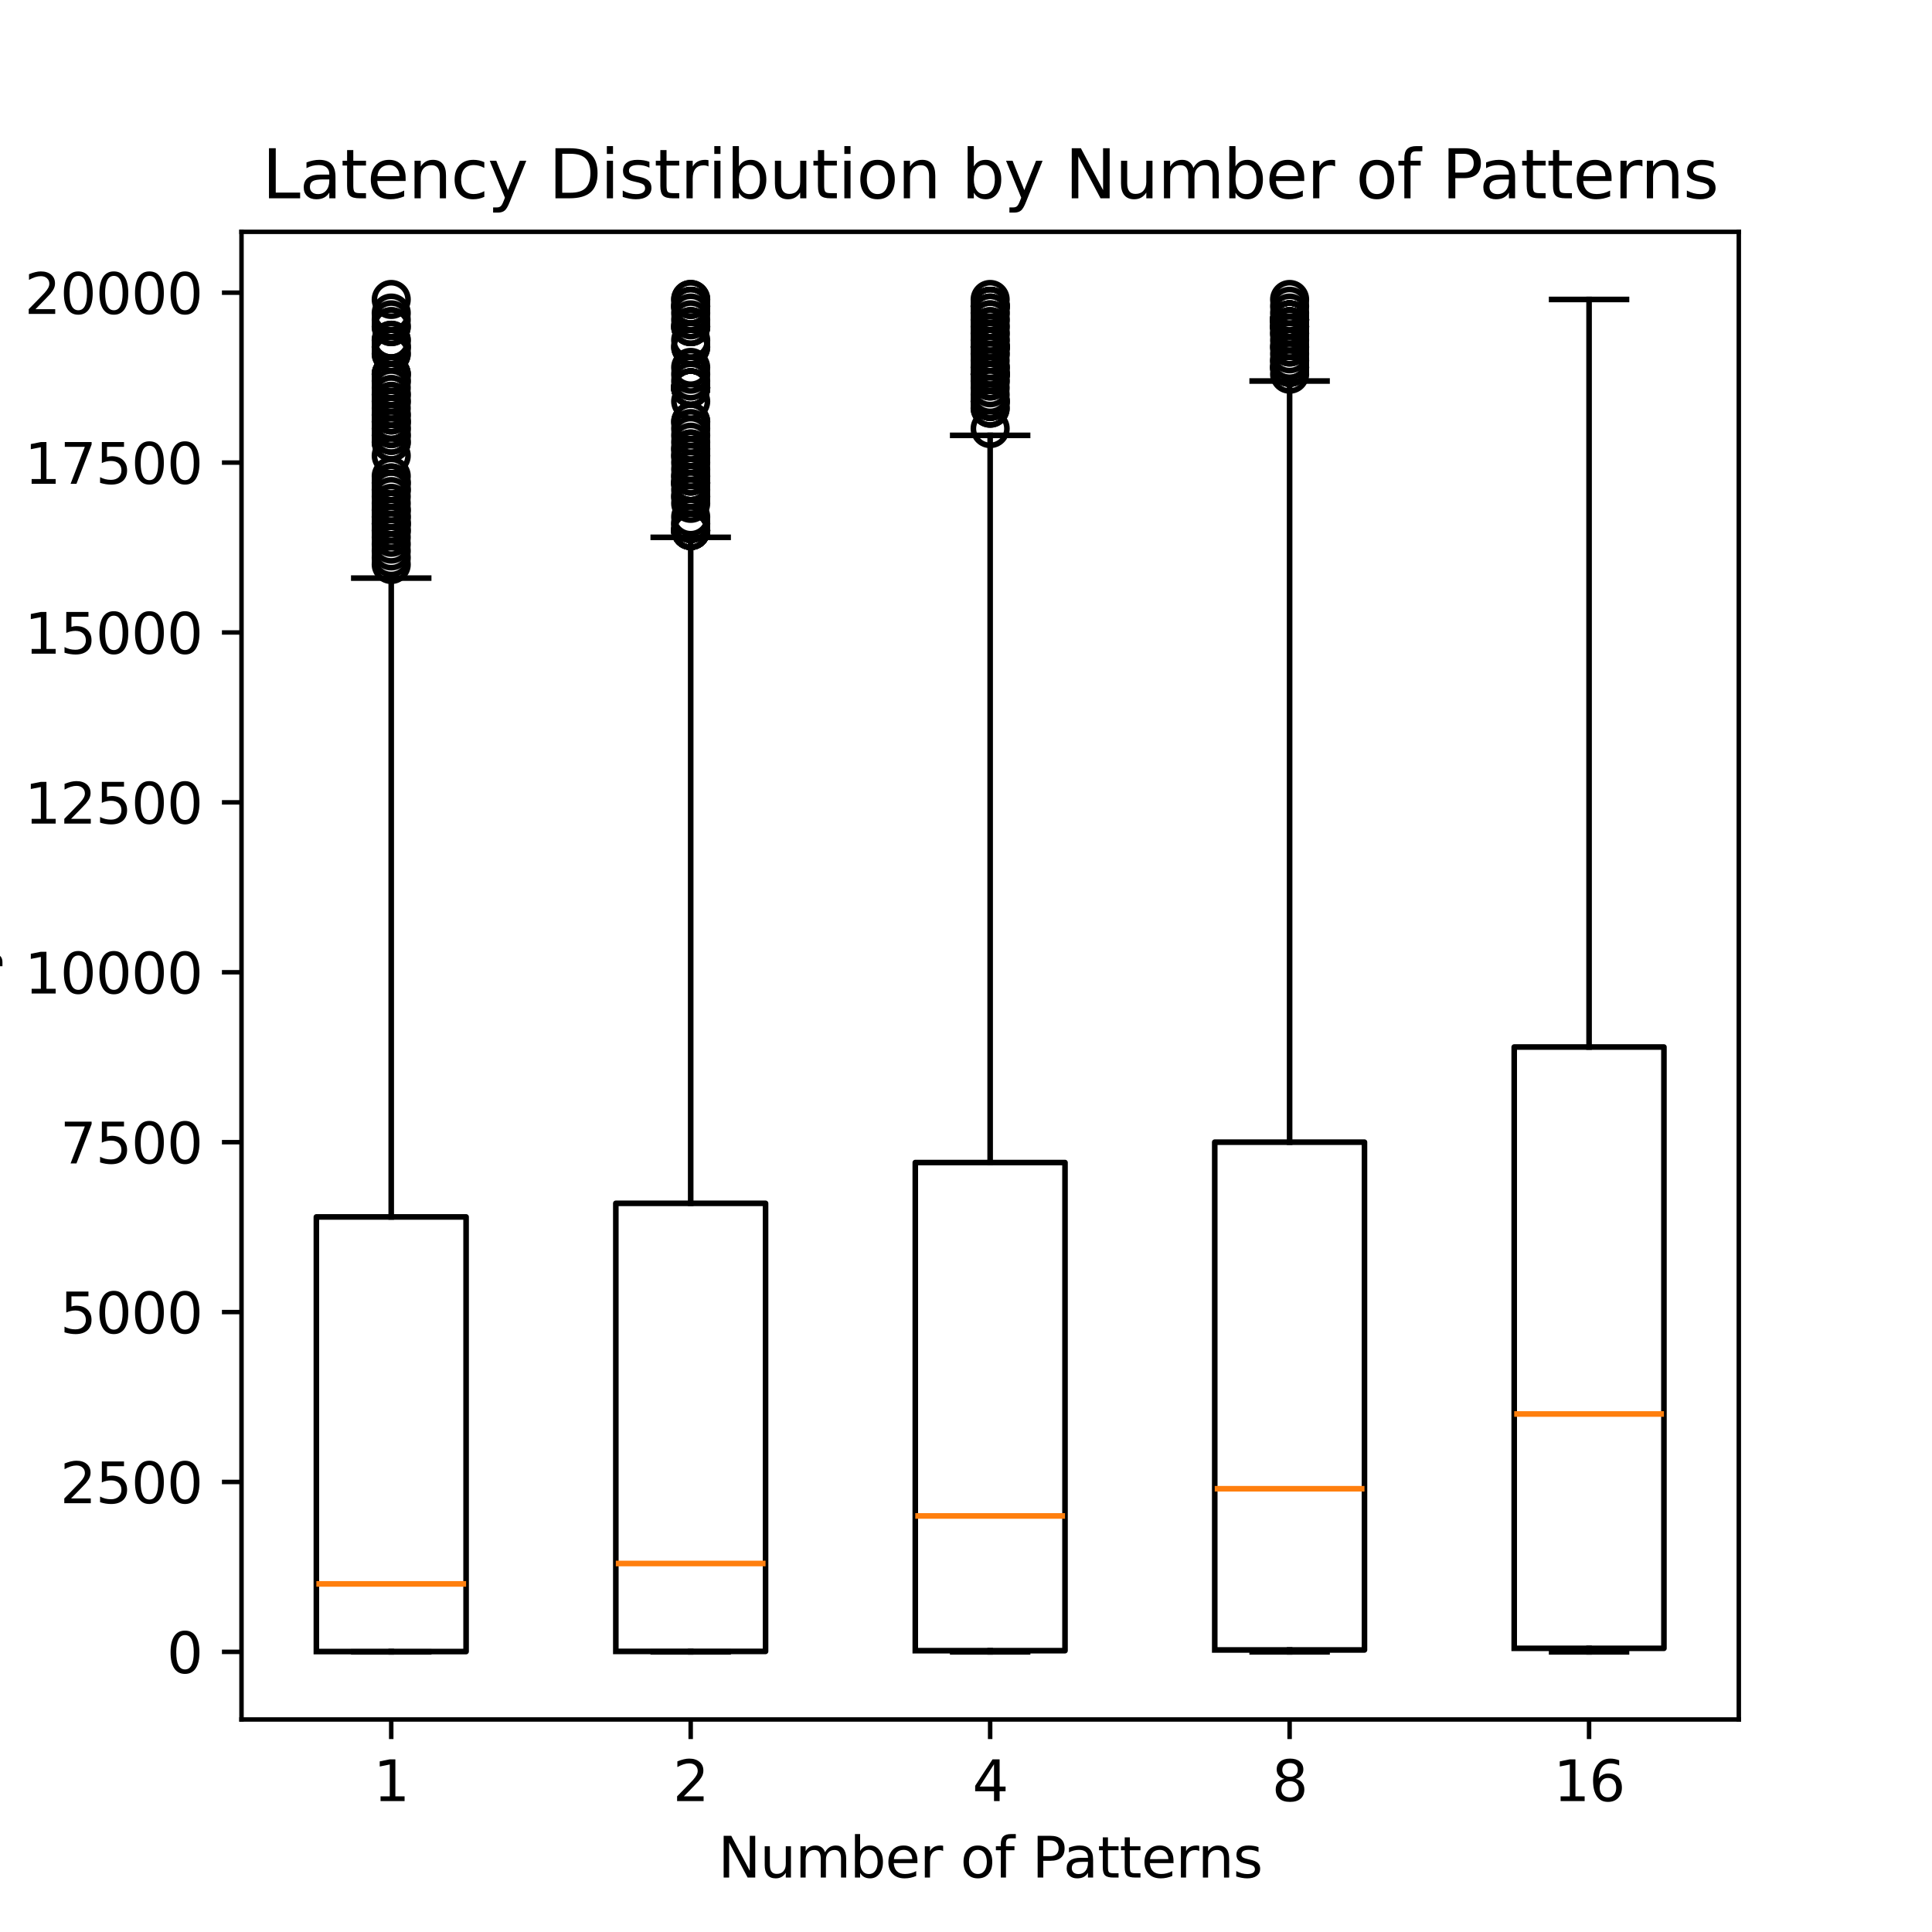 <?xml version="1.0" encoding="utf-8" standalone="no"?>
<!DOCTYPE svg PUBLIC "-//W3C//DTD SVG 1.1//EN"
  "http://www.w3.org/Graphics/SVG/1.1/DTD/svg11.dtd">
<svg xmlns:xlink="http://www.w3.org/1999/xlink" width="345.6pt" height="345.6pt" viewBox="0 0 345.6 345.6" xmlns="http://www.w3.org/2000/svg" version="1.1">
 <defs>
  <style type="text/css">*{stroke-linejoin: round; stroke-linecap: butt}</style>
 </defs>
 <g id="figure_1">
  <g id="patch_1">
   <path d="M 0 345.6 
L 345.6 345.6 
L 345.6 0 
L 0 0 
z
" style="fill: #ffffff"/>
  </g>
  <g id="axes_1">
   <g id="patch_2">
    <path d="M 43.2 307.584 
L 311.04 307.584 
L 311.04 41.472 
L 43.2 41.472 
z
" style="fill: #ffffff"/>
   </g>
   <g id="matplotlib.axis_1">
    <g id="xtick_1">
     <g id="line2d_1">
      <defs>
       <path id="mcd971d39d3" d="M 0 0 
L 0 3.5 
" style="stroke: #000000; stroke-width: 0.8"/>
      </defs>
      <g>
       <use xlink:href="#mcd971d39d3" x="69.984" y="307.584" style="stroke: #000000; stroke-width: 0.8"/>
      </g>
     </g>
     <g id="text_1">
      <!-- 1 -->
      <g transform="translate(66.803 322.182) scale(0.1 -0.1)">
       <defs>
        <path id="DejaVuSans-31" d="M 794 531 
L 1825 531 
L 1825 4091 
L 703 3866 
L 703 4441 
L 1819 4666 
L 2450 4666 
L 2450 531 
L 3481 531 
L 3481 0 
L 794 0 
L 794 531 
z
" transform="scale(0.016)"/>
       </defs>
       <use xlink:href="#DejaVuSans-31"/>
      </g>
     </g>
    </g>
    <g id="xtick_2">
     <g id="line2d_2">
      <g>
       <use xlink:href="#mcd971d39d3" x="123.552" y="307.584" style="stroke: #000000; stroke-width: 0.8"/>
      </g>
     </g>
     <g id="text_2">
      <!-- 2 -->
      <g transform="translate(120.371 322.182) scale(0.1 -0.1)">
       <defs>
        <path id="DejaVuSans-32" d="M 1228 531 
L 3431 531 
L 3431 0 
L 469 0 
L 469 531 
Q 828 903 1448 1529 
Q 2069 2156 2228 2338 
Q 2531 2678 2651 2914 
Q 2772 3150 2772 3378 
Q 2772 3750 2511 3984 
Q 2250 4219 1831 4219 
Q 1534 4219 1204 4116 
Q 875 4013 500 3803 
L 500 4441 
Q 881 4594 1212 4672 
Q 1544 4750 1819 4750 
Q 2544 4750 2975 4387 
Q 3406 4025 3406 3419 
Q 3406 3131 3298 2873 
Q 3191 2616 2906 2266 
Q 2828 2175 2409 1742 
Q 1991 1309 1228 531 
z
" transform="scale(0.016)"/>
       </defs>
       <use xlink:href="#DejaVuSans-32"/>
      </g>
     </g>
    </g>
    <g id="xtick_3">
     <g id="line2d_3">
      <g>
       <use xlink:href="#mcd971d39d3" x="177.12" y="307.584" style="stroke: #000000; stroke-width: 0.8"/>
      </g>
     </g>
     <g id="text_3">
      <!-- 4 -->
      <g transform="translate(173.939 322.182) scale(0.1 -0.1)">
       <defs>
        <path id="DejaVuSans-34" d="M 2419 4116 
L 825 1625 
L 2419 1625 
L 2419 4116 
z
M 2253 4666 
L 3047 4666 
L 3047 1625 
L 3713 1625 
L 3713 1100 
L 3047 1100 
L 3047 0 
L 2419 0 
L 2419 1100 
L 313 1100 
L 313 1709 
L 2253 4666 
z
" transform="scale(0.016)"/>
       </defs>
       <use xlink:href="#DejaVuSans-34"/>
      </g>
     </g>
    </g>
    <g id="xtick_4">
     <g id="line2d_4">
      <g>
       <use xlink:href="#mcd971d39d3" x="230.688" y="307.584" style="stroke: #000000; stroke-width: 0.8"/>
      </g>
     </g>
     <g id="text_4">
      <!-- 8 -->
      <g transform="translate(227.507 322.182) scale(0.1 -0.1)">
       <defs>
        <path id="DejaVuSans-38" d="M 2034 2216 
Q 1584 2216 1326 1975 
Q 1069 1734 1069 1313 
Q 1069 891 1326 650 
Q 1584 409 2034 409 
Q 2484 409 2743 651 
Q 3003 894 3003 1313 
Q 3003 1734 2745 1975 
Q 2488 2216 2034 2216 
z
M 1403 2484 
Q 997 2584 770 2862 
Q 544 3141 544 3541 
Q 544 4100 942 4425 
Q 1341 4750 2034 4750 
Q 2731 4750 3128 4425 
Q 3525 4100 3525 3541 
Q 3525 3141 3298 2862 
Q 3072 2584 2669 2484 
Q 3125 2378 3379 2068 
Q 3634 1759 3634 1313 
Q 3634 634 3220 271 
Q 2806 -91 2034 -91 
Q 1263 -91 848 271 
Q 434 634 434 1313 
Q 434 1759 690 2068 
Q 947 2378 1403 2484 
z
M 1172 3481 
Q 1172 3119 1398 2916 
Q 1625 2713 2034 2713 
Q 2441 2713 2670 2916 
Q 2900 3119 2900 3481 
Q 2900 3844 2670 4047 
Q 2441 4250 2034 4250 
Q 1625 4250 1398 4047 
Q 1172 3844 1172 3481 
z
" transform="scale(0.016)"/>
       </defs>
       <use xlink:href="#DejaVuSans-38"/>
      </g>
     </g>
    </g>
    <g id="xtick_5">
     <g id="line2d_5">
      <g>
       <use xlink:href="#mcd971d39d3" x="284.256" y="307.584" style="stroke: #000000; stroke-width: 0.8"/>
      </g>
     </g>
     <g id="text_5">
      <!-- 16 -->
      <g transform="translate(277.894 322.182) scale(0.1 -0.1)">
       <defs>
        <path id="DejaVuSans-36" d="M 2113 2584 
Q 1688 2584 1439 2293 
Q 1191 2003 1191 1497 
Q 1191 994 1439 701 
Q 1688 409 2113 409 
Q 2538 409 2786 701 
Q 3034 994 3034 1497 
Q 3034 2003 2786 2293 
Q 2538 2584 2113 2584 
z
M 3366 4563 
L 3366 3988 
Q 3128 4100 2886 4159 
Q 2644 4219 2406 4219 
Q 1781 4219 1451 3797 
Q 1122 3375 1075 2522 
Q 1259 2794 1537 2939 
Q 1816 3084 2150 3084 
Q 2853 3084 3261 2657 
Q 3669 2231 3669 1497 
Q 3669 778 3244 343 
Q 2819 -91 2113 -91 
Q 1303 -91 875 529 
Q 447 1150 447 2328 
Q 447 3434 972 4092 
Q 1497 4750 2381 4750 
Q 2619 4750 2861 4703 
Q 3103 4656 3366 4563 
z
" transform="scale(0.016)"/>
       </defs>
       <use xlink:href="#DejaVuSans-31"/>
       <use xlink:href="#DejaVuSans-36" x="63.623"/>
      </g>
     </g>
    </g>
    <g id="text_6">
     <!-- Number of Patterns -->
     <g transform="translate(128.444 335.861) scale(0.1 -0.1)">
      <defs>
       <path id="DejaVuSans-4e" d="M 628 4666 
L 1478 4666 
L 3547 763 
L 3547 4666 
L 4159 4666 
L 4159 0 
L 3309 0 
L 1241 3903 
L 1241 0 
L 628 0 
L 628 4666 
z
" transform="scale(0.016)"/>
       <path id="DejaVuSans-75" d="M 544 1381 
L 544 3500 
L 1119 3500 
L 1119 1403 
Q 1119 906 1312 657 
Q 1506 409 1894 409 
Q 2359 409 2629 706 
Q 2900 1003 2900 1516 
L 2900 3500 
L 3475 3500 
L 3475 0 
L 2900 0 
L 2900 538 
Q 2691 219 2414 64 
Q 2138 -91 1772 -91 
Q 1169 -91 856 284 
Q 544 659 544 1381 
z
M 1991 3584 
L 1991 3584 
z
" transform="scale(0.016)"/>
       <path id="DejaVuSans-6d" d="M 3328 2828 
Q 3544 3216 3844 3400 
Q 4144 3584 4550 3584 
Q 5097 3584 5394 3201 
Q 5691 2819 5691 2113 
L 5691 0 
L 5113 0 
L 5113 2094 
Q 5113 2597 4934 2840 
Q 4756 3084 4391 3084 
Q 3944 3084 3684 2787 
Q 3425 2491 3425 1978 
L 3425 0 
L 2847 0 
L 2847 2094 
Q 2847 2600 2669 2842 
Q 2491 3084 2119 3084 
Q 1678 3084 1418 2786 
Q 1159 2488 1159 1978 
L 1159 0 
L 581 0 
L 581 3500 
L 1159 3500 
L 1159 2956 
Q 1356 3278 1631 3431 
Q 1906 3584 2284 3584 
Q 2666 3584 2933 3390 
Q 3200 3197 3328 2828 
z
" transform="scale(0.016)"/>
       <path id="DejaVuSans-62" d="M 3116 1747 
Q 3116 2381 2855 2742 
Q 2594 3103 2138 3103 
Q 1681 3103 1420 2742 
Q 1159 2381 1159 1747 
Q 1159 1113 1420 752 
Q 1681 391 2138 391 
Q 2594 391 2855 752 
Q 3116 1113 3116 1747 
z
M 1159 2969 
Q 1341 3281 1617 3432 
Q 1894 3584 2278 3584 
Q 2916 3584 3314 3078 
Q 3713 2572 3713 1747 
Q 3713 922 3314 415 
Q 2916 -91 2278 -91 
Q 1894 -91 1617 61 
Q 1341 213 1159 525 
L 1159 0 
L 581 0 
L 581 4863 
L 1159 4863 
L 1159 2969 
z
" transform="scale(0.016)"/>
       <path id="DejaVuSans-65" d="M 3597 1894 
L 3597 1613 
L 953 1613 
Q 991 1019 1311 708 
Q 1631 397 2203 397 
Q 2534 397 2845 478 
Q 3156 559 3463 722 
L 3463 178 
Q 3153 47 2828 -22 
Q 2503 -91 2169 -91 
Q 1331 -91 842 396 
Q 353 884 353 1716 
Q 353 2575 817 3079 
Q 1281 3584 2069 3584 
Q 2775 3584 3186 3129 
Q 3597 2675 3597 1894 
z
M 3022 2063 
Q 3016 2534 2758 2815 
Q 2500 3097 2075 3097 
Q 1594 3097 1305 2825 
Q 1016 2553 972 2059 
L 3022 2063 
z
" transform="scale(0.016)"/>
       <path id="DejaVuSans-72" d="M 2631 2963 
Q 2534 3019 2420 3045 
Q 2306 3072 2169 3072 
Q 1681 3072 1420 2755 
Q 1159 2438 1159 1844 
L 1159 0 
L 581 0 
L 581 3500 
L 1159 3500 
L 1159 2956 
Q 1341 3275 1631 3429 
Q 1922 3584 2338 3584 
Q 2397 3584 2469 3576 
Q 2541 3569 2628 3553 
L 2631 2963 
z
" transform="scale(0.016)"/>
       <path id="DejaVuSans-20" transform="scale(0.016)"/>
       <path id="DejaVuSans-6f" d="M 1959 3097 
Q 1497 3097 1228 2736 
Q 959 2375 959 1747 
Q 959 1119 1226 758 
Q 1494 397 1959 397 
Q 2419 397 2687 759 
Q 2956 1122 2956 1747 
Q 2956 2369 2687 2733 
Q 2419 3097 1959 3097 
z
M 1959 3584 
Q 2709 3584 3137 3096 
Q 3566 2609 3566 1747 
Q 3566 888 3137 398 
Q 2709 -91 1959 -91 
Q 1206 -91 779 398 
Q 353 888 353 1747 
Q 353 2609 779 3096 
Q 1206 3584 1959 3584 
z
" transform="scale(0.016)"/>
       <path id="DejaVuSans-66" d="M 2375 4863 
L 2375 4384 
L 1825 4384 
Q 1516 4384 1395 4259 
Q 1275 4134 1275 3809 
L 1275 3500 
L 2222 3500 
L 2222 3053 
L 1275 3053 
L 1275 0 
L 697 0 
L 697 3053 
L 147 3053 
L 147 3500 
L 697 3500 
L 697 3744 
Q 697 4328 969 4595 
Q 1241 4863 1831 4863 
L 2375 4863 
z
" transform="scale(0.016)"/>
       <path id="DejaVuSans-50" d="M 1259 4147 
L 1259 2394 
L 2053 2394 
Q 2494 2394 2734 2622 
Q 2975 2850 2975 3272 
Q 2975 3691 2734 3919 
Q 2494 4147 2053 4147 
L 1259 4147 
z
M 628 4666 
L 2053 4666 
Q 2838 4666 3239 4311 
Q 3641 3956 3641 3272 
Q 3641 2581 3239 2228 
Q 2838 1875 2053 1875 
L 1259 1875 
L 1259 0 
L 628 0 
L 628 4666 
z
" transform="scale(0.016)"/>
       <path id="DejaVuSans-61" d="M 2194 1759 
Q 1497 1759 1228 1600 
Q 959 1441 959 1056 
Q 959 750 1161 570 
Q 1363 391 1709 391 
Q 2188 391 2477 730 
Q 2766 1069 2766 1631 
L 2766 1759 
L 2194 1759 
z
M 3341 1997 
L 3341 0 
L 2766 0 
L 2766 531 
Q 2569 213 2275 61 
Q 1981 -91 1556 -91 
Q 1019 -91 701 211 
Q 384 513 384 1019 
Q 384 1609 779 1909 
Q 1175 2209 1959 2209 
L 2766 2209 
L 2766 2266 
Q 2766 2663 2505 2880 
Q 2244 3097 1772 3097 
Q 1472 3097 1187 3025 
Q 903 2953 641 2809 
L 641 3341 
Q 956 3463 1253 3523 
Q 1550 3584 1831 3584 
Q 2591 3584 2966 3190 
Q 3341 2797 3341 1997 
z
" transform="scale(0.016)"/>
       <path id="DejaVuSans-74" d="M 1172 4494 
L 1172 3500 
L 2356 3500 
L 2356 3053 
L 1172 3053 
L 1172 1153 
Q 1172 725 1289 603 
Q 1406 481 1766 481 
L 2356 481 
L 2356 0 
L 1766 0 
Q 1100 0 847 248 
Q 594 497 594 1153 
L 594 3053 
L 172 3053 
L 172 3500 
L 594 3500 
L 594 4494 
L 1172 4494 
z
" transform="scale(0.016)"/>
       <path id="DejaVuSans-6e" d="M 3513 2113 
L 3513 0 
L 2938 0 
L 2938 2094 
Q 2938 2591 2744 2837 
Q 2550 3084 2163 3084 
Q 1697 3084 1428 2787 
Q 1159 2491 1159 1978 
L 1159 0 
L 581 0 
L 581 3500 
L 1159 3500 
L 1159 2956 
Q 1366 3272 1645 3428 
Q 1925 3584 2291 3584 
Q 2894 3584 3203 3211 
Q 3513 2838 3513 2113 
z
" transform="scale(0.016)"/>
       <path id="DejaVuSans-73" d="M 2834 3397 
L 2834 2853 
Q 2591 2978 2328 3040 
Q 2066 3103 1784 3103 
Q 1356 3103 1142 2972 
Q 928 2841 928 2578 
Q 928 2378 1081 2264 
Q 1234 2150 1697 2047 
L 1894 2003 
Q 2506 1872 2764 1633 
Q 3022 1394 3022 966 
Q 3022 478 2636 193 
Q 2250 -91 1575 -91 
Q 1294 -91 989 -36 
Q 684 19 347 128 
L 347 722 
Q 666 556 975 473 
Q 1284 391 1588 391 
Q 1994 391 2212 530 
Q 2431 669 2431 922 
Q 2431 1156 2273 1281 
Q 2116 1406 1581 1522 
L 1381 1569 
Q 847 1681 609 1914 
Q 372 2147 372 2553 
Q 372 3047 722 3315 
Q 1072 3584 1716 3584 
Q 2034 3584 2315 3537 
Q 2597 3491 2834 3397 
z
" transform="scale(0.016)"/>
      </defs>
      <use xlink:href="#DejaVuSans-4e"/>
      <use xlink:href="#DejaVuSans-75" x="74.805"/>
      <use xlink:href="#DejaVuSans-6d" x="138.184"/>
      <use xlink:href="#DejaVuSans-62" x="235.596"/>
      <use xlink:href="#DejaVuSans-65" x="299.072"/>
      <use xlink:href="#DejaVuSans-72" x="360.596"/>
      <use xlink:href="#DejaVuSans-20" x="401.709"/>
      <use xlink:href="#DejaVuSans-6f" x="433.496"/>
      <use xlink:href="#DejaVuSans-66" x="494.678"/>
      <use xlink:href="#DejaVuSans-20" x="529.883"/>
      <use xlink:href="#DejaVuSans-50" x="561.67"/>
      <use xlink:href="#DejaVuSans-61" x="617.473"/>
      <use xlink:href="#DejaVuSans-74" x="678.752"/>
      <use xlink:href="#DejaVuSans-74" x="717.961"/>
      <use xlink:href="#DejaVuSans-65" x="757.17"/>
      <use xlink:href="#DejaVuSans-72" x="818.693"/>
      <use xlink:href="#DejaVuSans-6e" x="858.057"/>
      <use xlink:href="#DejaVuSans-73" x="921.436"/>
     </g>
    </g>
   </g>
   <g id="matplotlib.axis_2">
    <g id="ytick_1">
     <g id="line2d_6">
      <defs>
       <path id="mff33a6ffc5" d="M 0 0 
L -3.5 0 
" style="stroke: #000000; stroke-width: 0.8"/>
      </defs>
      <g>
       <use xlink:href="#mff33a6ffc5" x="43.2" y="295.488" style="stroke: #000000; stroke-width: 0.8"/>
      </g>
     </g>
     <g id="text_7">
      <!-- 0 -->
      <g transform="translate(29.837 299.287) scale(0.1 -0.1)">
       <defs>
        <path id="DejaVuSans-30" d="M 2034 4250 
Q 1547 4250 1301 3770 
Q 1056 3291 1056 2328 
Q 1056 1369 1301 889 
Q 1547 409 2034 409 
Q 2525 409 2770 889 
Q 3016 1369 3016 2328 
Q 3016 3291 2770 3770 
Q 2525 4250 2034 4250 
z
M 2034 4750 
Q 2819 4750 3233 4129 
Q 3647 3509 3647 2328 
Q 3647 1150 3233 529 
Q 2819 -91 2034 -91 
Q 1250 -91 836 529 
Q 422 1150 422 2328 
Q 422 3509 836 4129 
Q 1250 4750 2034 4750 
z
" transform="scale(0.016)"/>
       </defs>
       <use xlink:href="#DejaVuSans-30"/>
      </g>
     </g>
    </g>
    <g id="ytick_2">
     <g id="line2d_7">
      <g>
       <use xlink:href="#mff33a6ffc5" x="43.2" y="265.096" style="stroke: #000000; stroke-width: 0.8"/>
      </g>
     </g>
     <g id="text_8">
      <!-- 2500 -->
      <g transform="translate(10.75 268.895) scale(0.1 -0.1)">
       <defs>
        <path id="DejaVuSans-35" d="M 691 4666 
L 3169 4666 
L 3169 4134 
L 1269 4134 
L 1269 2991 
Q 1406 3038 1543 3061 
Q 1681 3084 1819 3084 
Q 2600 3084 3056 2656 
Q 3513 2228 3513 1497 
Q 3513 744 3044 326 
Q 2575 -91 1722 -91 
Q 1428 -91 1123 -41 
Q 819 9 494 109 
L 494 744 
Q 775 591 1075 516 
Q 1375 441 1709 441 
Q 2250 441 2565 725 
Q 2881 1009 2881 1497 
Q 2881 1984 2565 2268 
Q 2250 2553 1709 2553 
Q 1456 2553 1204 2497 
Q 953 2441 691 2322 
L 691 4666 
z
" transform="scale(0.016)"/>
       </defs>
       <use xlink:href="#DejaVuSans-32"/>
       <use xlink:href="#DejaVuSans-35" x="63.623"/>
       <use xlink:href="#DejaVuSans-30" x="127.246"/>
       <use xlink:href="#DejaVuSans-30" x="190.869"/>
      </g>
     </g>
    </g>
    <g id="ytick_3">
     <g id="line2d_8">
      <g>
       <use xlink:href="#mff33a6ffc5" x="43.2" y="234.704" style="stroke: #000000; stroke-width: 0.8"/>
      </g>
     </g>
     <g id="text_9">
      <!-- 5000 -->
      <g transform="translate(10.75 238.503) scale(0.1 -0.1)">
       <use xlink:href="#DejaVuSans-35"/>
       <use xlink:href="#DejaVuSans-30" x="63.623"/>
       <use xlink:href="#DejaVuSans-30" x="127.246"/>
       <use xlink:href="#DejaVuSans-30" x="190.869"/>
      </g>
     </g>
    </g>
    <g id="ytick_4">
     <g id="line2d_9">
      <g>
       <use xlink:href="#mff33a6ffc5" x="43.2" y="204.312" style="stroke: #000000; stroke-width: 0.8"/>
      </g>
     </g>
     <g id="text_10">
      <!-- 7500 -->
      <g transform="translate(10.75 208.111) scale(0.1 -0.1)">
       <defs>
        <path id="DejaVuSans-37" d="M 525 4666 
L 3525 4666 
L 3525 4397 
L 1831 0 
L 1172 0 
L 2766 4134 
L 525 4134 
L 525 4666 
z
" transform="scale(0.016)"/>
       </defs>
       <use xlink:href="#DejaVuSans-37"/>
       <use xlink:href="#DejaVuSans-35" x="63.623"/>
       <use xlink:href="#DejaVuSans-30" x="127.246"/>
       <use xlink:href="#DejaVuSans-30" x="190.869"/>
      </g>
     </g>
    </g>
    <g id="ytick_5">
     <g id="line2d_10">
      <g>
       <use xlink:href="#mff33a6ffc5" x="43.2" y="173.92" style="stroke: #000000; stroke-width: 0.8"/>
      </g>
     </g>
     <g id="text_11">
      <!-- 10000 -->
      <g transform="translate(4.388 177.719) scale(0.1 -0.1)">
       <use xlink:href="#DejaVuSans-31"/>
       <use xlink:href="#DejaVuSans-30" x="63.623"/>
       <use xlink:href="#DejaVuSans-30" x="127.246"/>
       <use xlink:href="#DejaVuSans-30" x="190.869"/>
       <use xlink:href="#DejaVuSans-30" x="254.492"/>
      </g>
     </g>
    </g>
    <g id="ytick_6">
     <g id="line2d_11">
      <g>
       <use xlink:href="#mff33a6ffc5" x="43.2" y="143.528" style="stroke: #000000; stroke-width: 0.8"/>
      </g>
     </g>
     <g id="text_12">
      <!-- 12500 -->
      <g transform="translate(4.388 147.327) scale(0.1 -0.1)">
       <use xlink:href="#DejaVuSans-31"/>
       <use xlink:href="#DejaVuSans-32" x="63.623"/>
       <use xlink:href="#DejaVuSans-35" x="127.246"/>
       <use xlink:href="#DejaVuSans-30" x="190.869"/>
       <use xlink:href="#DejaVuSans-30" x="254.492"/>
      </g>
     </g>
    </g>
    <g id="ytick_7">
     <g id="line2d_12">
      <g>
       <use xlink:href="#mff33a6ffc5" x="43.2" y="113.136" style="stroke: #000000; stroke-width: 0.8"/>
      </g>
     </g>
     <g id="text_13">
      <!-- 15000 -->
      <g transform="translate(4.388 116.935) scale(0.1 -0.1)">
       <use xlink:href="#DejaVuSans-31"/>
       <use xlink:href="#DejaVuSans-35" x="63.623"/>
       <use xlink:href="#DejaVuSans-30" x="127.246"/>
       <use xlink:href="#DejaVuSans-30" x="190.869"/>
       <use xlink:href="#DejaVuSans-30" x="254.492"/>
      </g>
     </g>
    </g>
    <g id="ytick_8">
     <g id="line2d_13">
      <g>
       <use xlink:href="#mff33a6ffc5" x="43.2" y="82.744" style="stroke: #000000; stroke-width: 0.8"/>
      </g>
     </g>
     <g id="text_14">
      <!-- 17500 -->
      <g transform="translate(4.388 86.543) scale(0.1 -0.1)">
       <use xlink:href="#DejaVuSans-31"/>
       <use xlink:href="#DejaVuSans-37" x="63.623"/>
       <use xlink:href="#DejaVuSans-35" x="127.246"/>
       <use xlink:href="#DejaVuSans-30" x="190.869"/>
       <use xlink:href="#DejaVuSans-30" x="254.492"/>
      </g>
     </g>
    </g>
    <g id="ytick_9">
     <g id="line2d_14">
      <g>
       <use xlink:href="#mff33a6ffc5" x="43.2" y="52.352" style="stroke: #000000; stroke-width: 0.8"/>
      </g>
     </g>
     <g id="text_15">
      <!-- 20000 -->
      <g transform="translate(4.388 56.152) scale(0.1 -0.1)">
       <use xlink:href="#DejaVuSans-32"/>
       <use xlink:href="#DejaVuSans-30" x="63.623"/>
       <use xlink:href="#DejaVuSans-30" x="127.246"/>
       <use xlink:href="#DejaVuSans-30" x="190.869"/>
       <use xlink:href="#DejaVuSans-30" x="254.492"/>
      </g>
     </g>
    </g>
    <g id="text_16">
     <!-- Latency (ms) -->
     <g transform="translate(-1.692 207.258) rotate(-90) scale(0.1 -0.1)">
      <defs>
       <path id="DejaVuSans-4c" d="M 628 4666 
L 1259 4666 
L 1259 531 
L 3531 531 
L 3531 0 
L 628 0 
L 628 4666 
z
" transform="scale(0.016)"/>
       <path id="DejaVuSans-63" d="M 3122 3366 
L 3122 2828 
Q 2878 2963 2633 3030 
Q 2388 3097 2138 3097 
Q 1578 3097 1268 2742 
Q 959 2388 959 1747 
Q 959 1106 1268 751 
Q 1578 397 2138 397 
Q 2388 397 2633 464 
Q 2878 531 3122 666 
L 3122 134 
Q 2881 22 2623 -34 
Q 2366 -91 2075 -91 
Q 1284 -91 818 406 
Q 353 903 353 1747 
Q 353 2603 823 3093 
Q 1294 3584 2113 3584 
Q 2378 3584 2631 3529 
Q 2884 3475 3122 3366 
z
" transform="scale(0.016)"/>
       <path id="DejaVuSans-79" d="M 2059 -325 
Q 1816 -950 1584 -1140 
Q 1353 -1331 966 -1331 
L 506 -1331 
L 506 -850 
L 844 -850 
Q 1081 -850 1212 -737 
Q 1344 -625 1503 -206 
L 1606 56 
L 191 3500 
L 800 3500 
L 1894 763 
L 2988 3500 
L 3597 3500 
L 2059 -325 
z
" transform="scale(0.016)"/>
       <path id="DejaVuSans-28" d="M 1984 4856 
Q 1566 4138 1362 3434 
Q 1159 2731 1159 2009 
Q 1159 1288 1364 580 
Q 1569 -128 1984 -844 
L 1484 -844 
Q 1016 -109 783 600 
Q 550 1309 550 2009 
Q 550 2706 781 3412 
Q 1013 4119 1484 4856 
L 1984 4856 
z
" transform="scale(0.016)"/>
       <path id="DejaVuSans-29" d="M 513 4856 
L 1013 4856 
Q 1481 4119 1714 3412 
Q 1947 2706 1947 2009 
Q 1947 1309 1714 600 
Q 1481 -109 1013 -844 
L 513 -844 
Q 928 -128 1133 580 
Q 1338 1288 1338 2009 
Q 1338 2731 1133 3434 
Q 928 4138 513 4856 
z
" transform="scale(0.016)"/>
      </defs>
      <use xlink:href="#DejaVuSans-4c"/>
      <use xlink:href="#DejaVuSans-61" x="55.713"/>
      <use xlink:href="#DejaVuSans-74" x="116.992"/>
      <use xlink:href="#DejaVuSans-65" x="156.201"/>
      <use xlink:href="#DejaVuSans-6e" x="217.725"/>
      <use xlink:href="#DejaVuSans-63" x="281.104"/>
      <use xlink:href="#DejaVuSans-79" x="336.084"/>
      <use xlink:href="#DejaVuSans-20" x="395.264"/>
      <use xlink:href="#DejaVuSans-28" x="427.051"/>
      <use xlink:href="#DejaVuSans-6d" x="466.064"/>
      <use xlink:href="#DejaVuSans-73" x="563.477"/>
      <use xlink:href="#DejaVuSans-29" x="615.576"/>
     </g>
    </g>
   </g>
   <g id="line2d_15">
    <path d="M 56.592 295.433 
L 83.376 295.433 
L 83.376 217.685 
L 56.592 217.685 
L 56.592 295.433 
" clip-path="url(#peb8fc0a890)" style="fill: none; stroke: #000000; stroke-linecap: square"/>
   </g>
   <g id="line2d_16">
    <path d="M 69.984 295.433 
L 69.984 295.488 
" clip-path="url(#peb8fc0a890)" style="fill: none; stroke: #000000; stroke-linecap: square"/>
   </g>
   <g id="line2d_17">
    <path d="M 69.984 217.685 
L 69.984 103.411 
" clip-path="url(#peb8fc0a890)" style="fill: none; stroke: #000000; stroke-linecap: square"/>
   </g>
   <g id="line2d_18">
    <path d="M 63.288 295.488 
L 76.68 295.488 
" clip-path="url(#peb8fc0a890)" style="fill: none; stroke: #000000; stroke-linecap: square"/>
   </g>
   <g id="line2d_19">
    <path d="M 63.288 103.411 
L 76.68 103.411 
" clip-path="url(#peb8fc0a890)" style="fill: none; stroke: #000000; stroke-linecap: square"/>
   </g>
   <g id="line2d_20">
    <defs>
     <path id="mee02901367" d="M 0 3 
C 0.796 3 1.559 2.684 2.121 2.121 
C 2.684 1.559 3 0.796 3 0 
C 3 -0.796 2.684 -1.559 2.121 -2.121 
C 1.559 -2.684 0.796 -3 0 -3 
C -0.796 -3 -1.559 -2.684 -2.121 -2.121 
C -2.684 -1.559 -3 -0.796 -3 0 
C -3 0.796 -2.684 1.559 -2.121 2.121 
C -1.559 2.684 -0.796 3 0 3 
z
" style="stroke: #000000"/>
    </defs>
    <g clip-path="url(#peb8fc0a890)">
     <use xlink:href="#mee02901367" x="69.984" y="74.235" style="fill-opacity: 0; stroke: #000000"/>
     <use xlink:href="#mee02901367" x="69.984" y="62.078" style="fill-opacity: 0; stroke: #000000"/>
     <use xlink:href="#mee02901367" x="69.984" y="86.391" style="fill-opacity: 0; stroke: #000000"/>
     <use xlink:href="#mee02901367" x="69.984" y="90.038" style="fill-opacity: 0; stroke: #000000"/>
     <use xlink:href="#mee02901367" x="69.984" y="57.215" style="fill-opacity: 0; stroke: #000000"/>
     <use xlink:href="#mee02901367" x="69.984" y="58.431" style="fill-opacity: 0; stroke: #000000"/>
     <use xlink:href="#mee02901367" x="69.984" y="77.882" style="fill-opacity: 0; stroke: #000000"/>
     <use xlink:href="#mee02901367" x="69.984" y="93.685" style="fill-opacity: 0; stroke: #000000"/>
     <use xlink:href="#mee02901367" x="69.984" y="76.666" style="fill-opacity: 0; stroke: #000000"/>
     <use xlink:href="#mee02901367" x="69.984" y="60.862" style="fill-opacity: 0; stroke: #000000"/>
     <use xlink:href="#mee02901367" x="69.984" y="55.999" style="fill-opacity: 0; stroke: #000000"/>
     <use xlink:href="#mee02901367" x="69.984" y="88.823" style="fill-opacity: 0; stroke: #000000"/>
     <use xlink:href="#mee02901367" x="69.984" y="93.685" style="fill-opacity: 0; stroke: #000000"/>
     <use xlink:href="#mee02901367" x="69.984" y="91.254" style="fill-opacity: 0; stroke: #000000"/>
     <use xlink:href="#mee02901367" x="69.984" y="98.548" style="fill-opacity: 0; stroke: #000000"/>
     <use xlink:href="#mee02901367" x="69.984" y="75.45" style="fill-opacity: 0; stroke: #000000"/>
     <use xlink:href="#mee02901367" x="69.984" y="60.862" style="fill-opacity: 0; stroke: #000000"/>
     <use xlink:href="#mee02901367" x="69.984" y="74.235" style="fill-opacity: 0; stroke: #000000"/>
     <use xlink:href="#mee02901367" x="69.984" y="99.764" style="fill-opacity: 0; stroke: #000000"/>
     <use xlink:href="#mee02901367" x="69.984" y="66.94" style="fill-opacity: 0; stroke: #000000"/>
     <use xlink:href="#mee02901367" x="69.984" y="87.607" style="fill-opacity: 0; stroke: #000000"/>
     <use xlink:href="#mee02901367" x="69.984" y="75.45" style="fill-opacity: 0; stroke: #000000"/>
     <use xlink:href="#mee02901367" x="69.984" y="71.803" style="fill-opacity: 0; stroke: #000000"/>
     <use xlink:href="#mee02901367" x="69.984" y="53.568" style="fill-opacity: 0; stroke: #000000"/>
     <use xlink:href="#mee02901367" x="69.984" y="63.293" style="fill-opacity: 0; stroke: #000000"/>
     <use xlink:href="#mee02901367" x="69.984" y="75.45" style="fill-opacity: 0; stroke: #000000"/>
     <use xlink:href="#mee02901367" x="69.984" y="58.431" style="fill-opacity: 0; stroke: #000000"/>
     <use xlink:href="#mee02901367" x="69.984" y="94.901" style="fill-opacity: 0; stroke: #000000"/>
     <use xlink:href="#mee02901367" x="69.984" y="79.097" style="fill-opacity: 0; stroke: #000000"/>
     <use xlink:href="#mee02901367" x="69.984" y="62.078" style="fill-opacity: 0; stroke: #000000"/>
     <use xlink:href="#mee02901367" x="69.984" y="63.293" style="fill-opacity: 0; stroke: #000000"/>
     <use xlink:href="#mee02901367" x="69.984" y="79.097" style="fill-opacity: 0; stroke: #000000"/>
     <use xlink:href="#mee02901367" x="69.984" y="86.391" style="fill-opacity: 0; stroke: #000000"/>
     <use xlink:href="#mee02901367" x="69.984" y="68.156" style="fill-opacity: 0; stroke: #000000"/>
     <use xlink:href="#mee02901367" x="69.984" y="91.254" style="fill-opacity: 0; stroke: #000000"/>
     <use xlink:href="#mee02901367" x="69.984" y="92.47" style="fill-opacity: 0; stroke: #000000"/>
     <use xlink:href="#mee02901367" x="69.984" y="76.666" style="fill-opacity: 0; stroke: #000000"/>
     <use xlink:href="#mee02901367" x="69.984" y="73.019" style="fill-opacity: 0; stroke: #000000"/>
     <use xlink:href="#mee02901367" x="69.984" y="92.47" style="fill-opacity: 0; stroke: #000000"/>
     <use xlink:href="#mee02901367" x="69.984" y="77.882" style="fill-opacity: 0; stroke: #000000"/>
     <use xlink:href="#mee02901367" x="69.984" y="69.372" style="fill-opacity: 0; stroke: #000000"/>
     <use xlink:href="#mee02901367" x="69.984" y="93.685" style="fill-opacity: 0; stroke: #000000"/>
     <use xlink:href="#mee02901367" x="69.984" y="68.156" style="fill-opacity: 0; stroke: #000000"/>
     <use xlink:href="#mee02901367" x="69.984" y="71.803" style="fill-opacity: 0; stroke: #000000"/>
     <use xlink:href="#mee02901367" x="69.984" y="70.587" style="fill-opacity: 0; stroke: #000000"/>
     <use xlink:href="#mee02901367" x="69.984" y="97.332" style="fill-opacity: 0; stroke: #000000"/>
     <use xlink:href="#mee02901367" x="69.984" y="66.94" style="fill-opacity: 0; stroke: #000000"/>
     <use xlink:href="#mee02901367" x="69.984" y="100.979" style="fill-opacity: 0; stroke: #000000"/>
     <use xlink:href="#mee02901367" x="69.984" y="96.117" style="fill-opacity: 0; stroke: #000000"/>
     <use xlink:href="#mee02901367" x="69.984" y="94.901" style="fill-opacity: 0; stroke: #000000"/>
     <use xlink:href="#mee02901367" x="69.984" y="70.587" style="fill-opacity: 0; stroke: #000000"/>
     <use xlink:href="#mee02901367" x="69.984" y="66.94" style="fill-opacity: 0; stroke: #000000"/>
     <use xlink:href="#mee02901367" x="69.984" y="81.529" style="fill-opacity: 0; stroke: #000000"/>
     <use xlink:href="#mee02901367" x="69.984" y="87.607" style="fill-opacity: 0; stroke: #000000"/>
     <use xlink:href="#mee02901367" x="69.984" y="85.176" style="fill-opacity: 0; stroke: #000000"/>
     <use xlink:href="#mee02901367" x="69.984" y="62.078" style="fill-opacity: 0; stroke: #000000"/>
    </g>
   </g>
   <g id="line2d_21">
    <path d="M 110.16 295.405 
L 136.944 295.405 
L 136.944 215.253 
L 110.16 215.253 
L 110.16 295.405 
" clip-path="url(#peb8fc0a890)" style="fill: none; stroke: #000000; stroke-linecap: square"/>
   </g>
   <g id="line2d_22">
    <path d="M 123.552 295.405 
L 123.552 295.488 
" clip-path="url(#peb8fc0a890)" style="fill: none; stroke: #000000; stroke-linecap: square"/>
   </g>
   <g id="line2d_23">
    <path d="M 123.552 215.253 
L 123.552 96.117 
" clip-path="url(#peb8fc0a890)" style="fill: none; stroke: #000000; stroke-linecap: square"/>
   </g>
   <g id="line2d_24">
    <path d="M 116.856 295.488 
L 130.248 295.488 
" clip-path="url(#peb8fc0a890)" style="fill: none; stroke: #000000; stroke-linecap: square"/>
   </g>
   <g id="line2d_25">
    <path d="M 116.856 96.117 
L 130.248 96.117 
" clip-path="url(#peb8fc0a890)" style="fill: none; stroke: #000000; stroke-linecap: square"/>
   </g>
   <g id="line2d_26">
    <g clip-path="url(#peb8fc0a890)">
     <use xlink:href="#mee02901367" x="123.552" y="79.097" style="fill-opacity: 0; stroke: #000000"/>
     <use xlink:href="#mee02901367" x="123.552" y="94.901" style="fill-opacity: 0; stroke: #000000"/>
     <use xlink:href="#mee02901367" x="123.552" y="75.45" style="fill-opacity: 0; stroke: #000000"/>
     <use xlink:href="#mee02901367" x="123.552" y="94.901" style="fill-opacity: 0; stroke: #000000"/>
     <use xlink:href="#mee02901367" x="123.552" y="54.784" style="fill-opacity: 0; stroke: #000000"/>
     <use xlink:href="#mee02901367" x="123.552" y="81.529" style="fill-opacity: 0; stroke: #000000"/>
     <use xlink:href="#mee02901367" x="123.552" y="68.156" style="fill-opacity: 0; stroke: #000000"/>
     <use xlink:href="#mee02901367" x="123.552" y="94.901" style="fill-opacity: 0; stroke: #000000"/>
     <use xlink:href="#mee02901367" x="123.552" y="94.901" style="fill-opacity: 0; stroke: #000000"/>
     <use xlink:href="#mee02901367" x="123.552" y="87.607" style="fill-opacity: 0; stroke: #000000"/>
     <use xlink:href="#mee02901367" x="123.552" y="82.744" style="fill-opacity: 0; stroke: #000000"/>
     <use xlink:href="#mee02901367" x="123.552" y="57.215" style="fill-opacity: 0; stroke: #000000"/>
     <use xlink:href="#mee02901367" x="123.552" y="83.96" style="fill-opacity: 0; stroke: #000000"/>
     <use xlink:href="#mee02901367" x="123.552" y="85.176" style="fill-opacity: 0; stroke: #000000"/>
     <use xlink:href="#mee02901367" x="123.552" y="88.823" style="fill-opacity: 0; stroke: #000000"/>
     <use xlink:href="#mee02901367" x="123.552" y="55.999" style="fill-opacity: 0; stroke: #000000"/>
     <use xlink:href="#mee02901367" x="123.552" y="90.038" style="fill-opacity: 0; stroke: #000000"/>
     <use xlink:href="#mee02901367" x="123.552" y="53.568" style="fill-opacity: 0; stroke: #000000"/>
     <use xlink:href="#mee02901367" x="123.552" y="86.391" style="fill-opacity: 0; stroke: #000000"/>
     <use xlink:href="#mee02901367" x="123.552" y="86.391" style="fill-opacity: 0; stroke: #000000"/>
     <use xlink:href="#mee02901367" x="123.552" y="93.685" style="fill-opacity: 0; stroke: #000000"/>
     <use xlink:href="#mee02901367" x="123.552" y="81.529" style="fill-opacity: 0; stroke: #000000"/>
     <use xlink:href="#mee02901367" x="123.552" y="62.078" style="fill-opacity: 0; stroke: #000000"/>
     <use xlink:href="#mee02901367" x="123.552" y="92.47" style="fill-opacity: 0; stroke: #000000"/>
     <use xlink:href="#mee02901367" x="123.552" y="75.45" style="fill-opacity: 0; stroke: #000000"/>
     <use xlink:href="#mee02901367" x="123.552" y="69.372" style="fill-opacity: 0; stroke: #000000"/>
     <use xlink:href="#mee02901367" x="123.552" y="60.862" style="fill-opacity: 0; stroke: #000000"/>
     <use xlink:href="#mee02901367" x="123.552" y="54.784" style="fill-opacity: 0; stroke: #000000"/>
     <use xlink:href="#mee02901367" x="123.552" y="77.882" style="fill-opacity: 0; stroke: #000000"/>
     <use xlink:href="#mee02901367" x="123.552" y="66.94" style="fill-opacity: 0; stroke: #000000"/>
     <use xlink:href="#mee02901367" x="123.552" y="80.313" style="fill-opacity: 0; stroke: #000000"/>
     <use xlink:href="#mee02901367" x="123.552" y="58.431" style="fill-opacity: 0; stroke: #000000"/>
     <use xlink:href="#mee02901367" x="123.552" y="93.685" style="fill-opacity: 0; stroke: #000000"/>
     <use xlink:href="#mee02901367" x="123.552" y="69.372" style="fill-opacity: 0; stroke: #000000"/>
     <use xlink:href="#mee02901367" x="123.552" y="54.784" style="fill-opacity: 0; stroke: #000000"/>
     <use xlink:href="#mee02901367" x="123.552" y="69.372" style="fill-opacity: 0; stroke: #000000"/>
     <use xlink:href="#mee02901367" x="123.552" y="58.431" style="fill-opacity: 0; stroke: #000000"/>
     <use xlink:href="#mee02901367" x="123.552" y="53.568" style="fill-opacity: 0; stroke: #000000"/>
     <use xlink:href="#mee02901367" x="123.552" y="69.372" style="fill-opacity: 0; stroke: #000000"/>
     <use xlink:href="#mee02901367" x="123.552" y="69.372" style="fill-opacity: 0; stroke: #000000"/>
     <use xlink:href="#mee02901367" x="123.552" y="76.666" style="fill-opacity: 0; stroke: #000000"/>
     <use xlink:href="#mee02901367" x="123.552" y="71.803" style="fill-opacity: 0; stroke: #000000"/>
     <use xlink:href="#mee02901367" x="123.552" y="69.372" style="fill-opacity: 0; stroke: #000000"/>
     <use xlink:href="#mee02901367" x="123.552" y="85.176" style="fill-opacity: 0; stroke: #000000"/>
     <use xlink:href="#mee02901367" x="123.552" y="65.725" style="fill-opacity: 0; stroke: #000000"/>
     <use xlink:href="#mee02901367" x="123.552" y="88.823" style="fill-opacity: 0; stroke: #000000"/>
     <use xlink:href="#mee02901367" x="123.552" y="86.391" style="fill-opacity: 0; stroke: #000000"/>
     <use xlink:href="#mee02901367" x="123.552" y="58.431" style="fill-opacity: 0; stroke: #000000"/>
     <use xlink:href="#mee02901367" x="123.552" y="86.391" style="fill-opacity: 0; stroke: #000000"/>
     <use xlink:href="#mee02901367" x="123.552" y="94.901" style="fill-opacity: 0; stroke: #000000"/>
     <use xlink:href="#mee02901367" x="123.552" y="80.313" style="fill-opacity: 0; stroke: #000000"/>
     <use xlink:href="#mee02901367" x="123.552" y="62.078" style="fill-opacity: 0; stroke: #000000"/>
     <use xlink:href="#mee02901367" x="123.552" y="94.901" style="fill-opacity: 0; stroke: #000000"/>
    </g>
   </g>
   <g id="line2d_27">
    <path d="M 163.728 295.275 
L 190.512 295.275 
L 190.512 207.959 
L 163.728 207.959 
L 163.728 295.275 
" clip-path="url(#peb8fc0a890)" style="fill: none; stroke: #000000; stroke-linecap: square"/>
   </g>
   <g id="line2d_28">
    <path d="M 177.12 295.275 
L 177.12 295.488 
" clip-path="url(#peb8fc0a890)" style="fill: none; stroke: #000000; stroke-linecap: square"/>
   </g>
   <g id="line2d_29">
    <path d="M 177.12 207.959 
L 177.12 77.882 
" clip-path="url(#peb8fc0a890)" style="fill: none; stroke: #000000; stroke-linecap: square"/>
   </g>
   <g id="line2d_30">
    <path d="M 170.424 295.488 
L 183.816 295.488 
" clip-path="url(#peb8fc0a890)" style="fill: none; stroke: #000000; stroke-linecap: square"/>
   </g>
   <g id="line2d_31">
    <path d="M 170.424 77.882 
L 183.816 77.882 
" clip-path="url(#peb8fc0a890)" style="fill: none; stroke: #000000; stroke-linecap: square"/>
   </g>
   <g id="line2d_32">
    <g clip-path="url(#peb8fc0a890)">
     <use xlink:href="#mee02901367" x="177.12" y="64.509" style="fill-opacity: 0; stroke: #000000"/>
     <use xlink:href="#mee02901367" x="177.12" y="58.431" style="fill-opacity: 0; stroke: #000000"/>
     <use xlink:href="#mee02901367" x="177.12" y="71.803" style="fill-opacity: 0; stroke: #000000"/>
     <use xlink:href="#mee02901367" x="177.12" y="66.94" style="fill-opacity: 0; stroke: #000000"/>
     <use xlink:href="#mee02901367" x="177.12" y="54.784" style="fill-opacity: 0; stroke: #000000"/>
     <use xlink:href="#mee02901367" x="177.12" y="73.019" style="fill-opacity: 0; stroke: #000000"/>
     <use xlink:href="#mee02901367" x="177.12" y="66.94" style="fill-opacity: 0; stroke: #000000"/>
     <use xlink:href="#mee02901367" x="177.12" y="76.666" style="fill-opacity: 0; stroke: #000000"/>
     <use xlink:href="#mee02901367" x="177.12" y="66.94" style="fill-opacity: 0; stroke: #000000"/>
     <use xlink:href="#mee02901367" x="177.12" y="71.803" style="fill-opacity: 0; stroke: #000000"/>
     <use xlink:href="#mee02901367" x="177.12" y="60.862" style="fill-opacity: 0; stroke: #000000"/>
     <use xlink:href="#mee02901367" x="177.12" y="65.725" style="fill-opacity: 0; stroke: #000000"/>
     <use xlink:href="#mee02901367" x="177.12" y="71.803" style="fill-opacity: 0; stroke: #000000"/>
     <use xlink:href="#mee02901367" x="177.12" y="66.94" style="fill-opacity: 0; stroke: #000000"/>
     <use xlink:href="#mee02901367" x="177.12" y="71.803" style="fill-opacity: 0; stroke: #000000"/>
     <use xlink:href="#mee02901367" x="177.12" y="69.372" style="fill-opacity: 0; stroke: #000000"/>
     <use xlink:href="#mee02901367" x="177.12" y="62.078" style="fill-opacity: 0; stroke: #000000"/>
     <use xlink:href="#mee02901367" x="177.12" y="60.862" style="fill-opacity: 0; stroke: #000000"/>
     <use xlink:href="#mee02901367" x="177.12" y="62.078" style="fill-opacity: 0; stroke: #000000"/>
     <use xlink:href="#mee02901367" x="177.12" y="73.019" style="fill-opacity: 0; stroke: #000000"/>
     <use xlink:href="#mee02901367" x="177.12" y="54.784" style="fill-opacity: 0; stroke: #000000"/>
     <use xlink:href="#mee02901367" x="177.12" y="58.431" style="fill-opacity: 0; stroke: #000000"/>
     <use xlink:href="#mee02901367" x="177.12" y="55.999" style="fill-opacity: 0; stroke: #000000"/>
     <use xlink:href="#mee02901367" x="177.12" y="68.156" style="fill-opacity: 0; stroke: #000000"/>
     <use xlink:href="#mee02901367" x="177.12" y="62.078" style="fill-opacity: 0; stroke: #000000"/>
     <use xlink:href="#mee02901367" x="177.12" y="66.94" style="fill-opacity: 0; stroke: #000000"/>
     <use xlink:href="#mee02901367" x="177.12" y="63.293" style="fill-opacity: 0; stroke: #000000"/>
     <use xlink:href="#mee02901367" x="177.12" y="54.784" style="fill-opacity: 0; stroke: #000000"/>
     <use xlink:href="#mee02901367" x="177.12" y="62.078" style="fill-opacity: 0; stroke: #000000"/>
     <use xlink:href="#mee02901367" x="177.12" y="59.646" style="fill-opacity: 0; stroke: #000000"/>
     <use xlink:href="#mee02901367" x="177.12" y="65.725" style="fill-opacity: 0; stroke: #000000"/>
     <use xlink:href="#mee02901367" x="177.12" y="65.725" style="fill-opacity: 0; stroke: #000000"/>
     <use xlink:href="#mee02901367" x="177.12" y="55.999" style="fill-opacity: 0; stroke: #000000"/>
     <use xlink:href="#mee02901367" x="177.12" y="63.293" style="fill-opacity: 0; stroke: #000000"/>
     <use xlink:href="#mee02901367" x="177.12" y="62.078" style="fill-opacity: 0; stroke: #000000"/>
     <use xlink:href="#mee02901367" x="177.12" y="53.568" style="fill-opacity: 0; stroke: #000000"/>
     <use xlink:href="#mee02901367" x="177.12" y="70.587" style="fill-opacity: 0; stroke: #000000"/>
     <use xlink:href="#mee02901367" x="177.12" y="62.078" style="fill-opacity: 0; stroke: #000000"/>
     <use xlink:href="#mee02901367" x="177.12" y="54.784" style="fill-opacity: 0; stroke: #000000"/>
     <use xlink:href="#mee02901367" x="177.12" y="57.215" style="fill-opacity: 0; stroke: #000000"/>
     <use xlink:href="#mee02901367" x="177.12" y="68.156" style="fill-opacity: 0; stroke: #000000"/>
     <use xlink:href="#mee02901367" x="177.12" y="54.784" style="fill-opacity: 0; stroke: #000000"/>
     <use xlink:href="#mee02901367" x="177.12" y="59.646" style="fill-opacity: 0; stroke: #000000"/>
     <use xlink:href="#mee02901367" x="177.12" y="57.215" style="fill-opacity: 0; stroke: #000000"/>
     <use xlink:href="#mee02901367" x="177.12" y="66.94" style="fill-opacity: 0; stroke: #000000"/>
    </g>
   </g>
   <g id="line2d_33">
    <path d="M 217.296 295.148 
L 244.08 295.148 
L 244.08 204.312 
L 217.296 204.312 
L 217.296 295.148 
" clip-path="url(#peb8fc0a890)" style="fill: none; stroke: #000000; stroke-linecap: square"/>
   </g>
   <g id="line2d_34">
    <path d="M 230.688 295.148 
L 230.688 295.488 
" clip-path="url(#peb8fc0a890)" style="fill: none; stroke: #000000; stroke-linecap: square"/>
   </g>
   <g id="line2d_35">
    <path d="M 230.688 204.312 
L 230.688 68.156 
" clip-path="url(#peb8fc0a890)" style="fill: none; stroke: #000000; stroke-linecap: square"/>
   </g>
   <g id="line2d_36">
    <path d="M 223.992 295.488 
L 237.384 295.488 
" clip-path="url(#peb8fc0a890)" style="fill: none; stroke: #000000; stroke-linecap: square"/>
   </g>
   <g id="line2d_37">
    <path d="M 223.992 68.156 
L 237.384 68.156 
" clip-path="url(#peb8fc0a890)" style="fill: none; stroke: #000000; stroke-linecap: square"/>
   </g>
   <g id="line2d_38">
    <g clip-path="url(#peb8fc0a890)">
     <use xlink:href="#mee02901367" x="230.688" y="65.725" style="fill-opacity: 0; stroke: #000000"/>
     <use xlink:href="#mee02901367" x="230.688" y="57.215" style="fill-opacity: 0; stroke: #000000"/>
     <use xlink:href="#mee02901367" x="230.688" y="60.862" style="fill-opacity: 0; stroke: #000000"/>
     <use xlink:href="#mee02901367" x="230.688" y="65.725" style="fill-opacity: 0; stroke: #000000"/>
     <use xlink:href="#mee02901367" x="230.688" y="58.431" style="fill-opacity: 0; stroke: #000000"/>
     <use xlink:href="#mee02901367" x="230.688" y="64.509" style="fill-opacity: 0; stroke: #000000"/>
     <use xlink:href="#mee02901367" x="230.688" y="57.215" style="fill-opacity: 0; stroke: #000000"/>
     <use xlink:href="#mee02901367" x="230.688" y="66.94" style="fill-opacity: 0; stroke: #000000"/>
     <use xlink:href="#mee02901367" x="230.688" y="57.215" style="fill-opacity: 0; stroke: #000000"/>
     <use xlink:href="#mee02901367" x="230.688" y="62.078" style="fill-opacity: 0; stroke: #000000"/>
     <use xlink:href="#mee02901367" x="230.688" y="65.725" style="fill-opacity: 0; stroke: #000000"/>
     <use xlink:href="#mee02901367" x="230.688" y="64.509" style="fill-opacity: 0; stroke: #000000"/>
     <use xlink:href="#mee02901367" x="230.688" y="57.215" style="fill-opacity: 0; stroke: #000000"/>
     <use xlink:href="#mee02901367" x="230.688" y="58.431" style="fill-opacity: 0; stroke: #000000"/>
     <use xlink:href="#mee02901367" x="230.688" y="63.293" style="fill-opacity: 0; stroke: #000000"/>
     <use xlink:href="#mee02901367" x="230.688" y="59.646" style="fill-opacity: 0; stroke: #000000"/>
     <use xlink:href="#mee02901367" x="230.688" y="58.431" style="fill-opacity: 0; stroke: #000000"/>
     <use xlink:href="#mee02901367" x="230.688" y="57.215" style="fill-opacity: 0; stroke: #000000"/>
     <use xlink:href="#mee02901367" x="230.688" y="58.431" style="fill-opacity: 0; stroke: #000000"/>
     <use xlink:href="#mee02901367" x="230.688" y="57.215" style="fill-opacity: 0; stroke: #000000"/>
     <use xlink:href="#mee02901367" x="230.688" y="54.784" style="fill-opacity: 0; stroke: #000000"/>
     <use xlink:href="#mee02901367" x="230.688" y="62.078" style="fill-opacity: 0; stroke: #000000"/>
     <use xlink:href="#mee02901367" x="230.688" y="59.646" style="fill-opacity: 0; stroke: #000000"/>
     <use xlink:href="#mee02901367" x="230.688" y="53.568" style="fill-opacity: 0; stroke: #000000"/>
     <use xlink:href="#mee02901367" x="230.688" y="55.999" style="fill-opacity: 0; stroke: #000000"/>
     <use xlink:href="#mee02901367" x="230.688" y="57.215" style="fill-opacity: 0; stroke: #000000"/>
    </g>
   </g>
   <g id="line2d_39">
    <path d="M 270.864 294.857 
L 297.648 294.857 
L 297.648 187.293 
L 270.864 187.293 
L 270.864 294.857 
" clip-path="url(#peb8fc0a890)" style="fill: none; stroke: #000000; stroke-linecap: square"/>
   </g>
   <g id="line2d_40">
    <path d="M 284.256 294.857 
L 284.256 295.488 
" clip-path="url(#peb8fc0a890)" style="fill: none; stroke: #000000; stroke-linecap: square"/>
   </g>
   <g id="line2d_41">
    <path d="M 284.256 187.293 
L 284.256 53.568 
" clip-path="url(#peb8fc0a890)" style="fill: none; stroke: #000000; stroke-linecap: square"/>
   </g>
   <g id="line2d_42">
    <path d="M 277.56 295.488 
L 290.952 295.488 
" clip-path="url(#peb8fc0a890)" style="fill: none; stroke: #000000; stroke-linecap: square"/>
   </g>
   <g id="line2d_43">
    <path d="M 277.56 53.568 
L 290.952 53.568 
" clip-path="url(#peb8fc0a890)" style="fill: none; stroke: #000000; stroke-linecap: square"/>
   </g>
   <g id="line2d_44"/>
   <g id="line2d_45">
    <path d="M 56.592 283.331 
L 83.376 283.331 
" clip-path="url(#peb8fc0a890)" style="fill: none; stroke: #ff7f0e"/>
   </g>
   <g id="line2d_46">
    <path d="M 110.16 279.684 
L 136.944 279.684 
" clip-path="url(#peb8fc0a890)" style="fill: none; stroke: #ff7f0e"/>
   </g>
   <g id="line2d_47">
    <path d="M 163.728 271.174 
L 190.512 271.174 
" clip-path="url(#peb8fc0a890)" style="fill: none; stroke: #ff7f0e"/>
   </g>
   <g id="line2d_48">
    <path d="M 217.296 266.312 
L 244.08 266.312 
" clip-path="url(#peb8fc0a890)" style="fill: none; stroke: #ff7f0e"/>
   </g>
   <g id="line2d_49">
    <path d="M 270.864 252.939 
L 297.648 252.939 
" clip-path="url(#peb8fc0a890)" style="fill: none; stroke: #ff7f0e"/>
   </g>
   <g id="patch_3">
    <path d="M 43.2 307.584 
L 43.2 41.472 
" style="fill: none; stroke: #000000; stroke-width: 0.8; stroke-linejoin: miter; stroke-linecap: square"/>
   </g>
   <g id="patch_4">
    <path d="M 311.04 307.584 
L 311.04 41.472 
" style="fill: none; stroke: #000000; stroke-width: 0.8; stroke-linejoin: miter; stroke-linecap: square"/>
   </g>
   <g id="patch_5">
    <path d="M 43.2 307.584 
L 311.04 307.584 
" style="fill: none; stroke: #000000; stroke-width: 0.8; stroke-linejoin: miter; stroke-linecap: square"/>
   </g>
   <g id="patch_6">
    <path d="M 43.2 41.472 
L 311.04 41.472 
" style="fill: none; stroke: #000000; stroke-width: 0.8; stroke-linejoin: miter; stroke-linecap: square"/>
   </g>
   <g id="text_17">
    <!-- Latency Distribution by Number of Patterns -->
    <g transform="translate(46.909 35.472) scale(0.12 -0.12)">
     <defs>
      <path id="DejaVuSans-44" d="M 1259 4147 
L 1259 519 
L 2022 519 
Q 2988 519 3436 956 
Q 3884 1394 3884 2338 
Q 3884 3275 3436 3711 
Q 2988 4147 2022 4147 
L 1259 4147 
z
M 628 4666 
L 1925 4666 
Q 3281 4666 3915 4102 
Q 4550 3538 4550 2338 
Q 4550 1131 3912 565 
Q 3275 0 1925 0 
L 628 0 
L 628 4666 
z
" transform="scale(0.016)"/>
      <path id="DejaVuSans-69" d="M 603 3500 
L 1178 3500 
L 1178 0 
L 603 0 
L 603 3500 
z
M 603 4863 
L 1178 4863 
L 1178 4134 
L 603 4134 
L 603 4863 
z
" transform="scale(0.016)"/>
     </defs>
     <use xlink:href="#DejaVuSans-4c"/>
     <use xlink:href="#DejaVuSans-61" x="55.713"/>
     <use xlink:href="#DejaVuSans-74" x="116.992"/>
     <use xlink:href="#DejaVuSans-65" x="156.201"/>
     <use xlink:href="#DejaVuSans-6e" x="217.725"/>
     <use xlink:href="#DejaVuSans-63" x="281.104"/>
     <use xlink:href="#DejaVuSans-79" x="336.084"/>
     <use xlink:href="#DejaVuSans-20" x="395.264"/>
     <use xlink:href="#DejaVuSans-44" x="427.051"/>
     <use xlink:href="#DejaVuSans-69" x="504.053"/>
     <use xlink:href="#DejaVuSans-73" x="531.836"/>
     <use xlink:href="#DejaVuSans-74" x="583.936"/>
     <use xlink:href="#DejaVuSans-72" x="623.145"/>
     <use xlink:href="#DejaVuSans-69" x="664.258"/>
     <use xlink:href="#DejaVuSans-62" x="692.041"/>
     <use xlink:href="#DejaVuSans-75" x="755.518"/>
     <use xlink:href="#DejaVuSans-74" x="818.896"/>
     <use xlink:href="#DejaVuSans-69" x="858.105"/>
     <use xlink:href="#DejaVuSans-6f" x="885.889"/>
     <use xlink:href="#DejaVuSans-6e" x="947.07"/>
     <use xlink:href="#DejaVuSans-20" x="1010.449"/>
     <use xlink:href="#DejaVuSans-62" x="1042.236"/>
     <use xlink:href="#DejaVuSans-79" x="1105.713"/>
     <use xlink:href="#DejaVuSans-20" x="1164.893"/>
     <use xlink:href="#DejaVuSans-4e" x="1196.68"/>
     <use xlink:href="#DejaVuSans-75" x="1271.484"/>
     <use xlink:href="#DejaVuSans-6d" x="1334.863"/>
     <use xlink:href="#DejaVuSans-62" x="1432.275"/>
     <use xlink:href="#DejaVuSans-65" x="1495.752"/>
     <use xlink:href="#DejaVuSans-72" x="1557.275"/>
     <use xlink:href="#DejaVuSans-20" x="1598.389"/>
     <use xlink:href="#DejaVuSans-6f" x="1630.176"/>
     <use xlink:href="#DejaVuSans-66" x="1691.357"/>
     <use xlink:href="#DejaVuSans-20" x="1726.562"/>
     <use xlink:href="#DejaVuSans-50" x="1758.35"/>
     <use xlink:href="#DejaVuSans-61" x="1814.152"/>
     <use xlink:href="#DejaVuSans-74" x="1875.432"/>
     <use xlink:href="#DejaVuSans-74" x="1914.641"/>
     <use xlink:href="#DejaVuSans-65" x="1953.85"/>
     <use xlink:href="#DejaVuSans-72" x="2015.373"/>
     <use xlink:href="#DejaVuSans-6e" x="2054.736"/>
     <use xlink:href="#DejaVuSans-73" x="2118.115"/>
    </g>
   </g>
  </g>
 </g>
 <defs>
  <clipPath id="peb8fc0a890">
   <rect x="43.2" y="41.472" width="267.84" height="266.112"/>
  </clipPath>
 </defs>
</svg>
